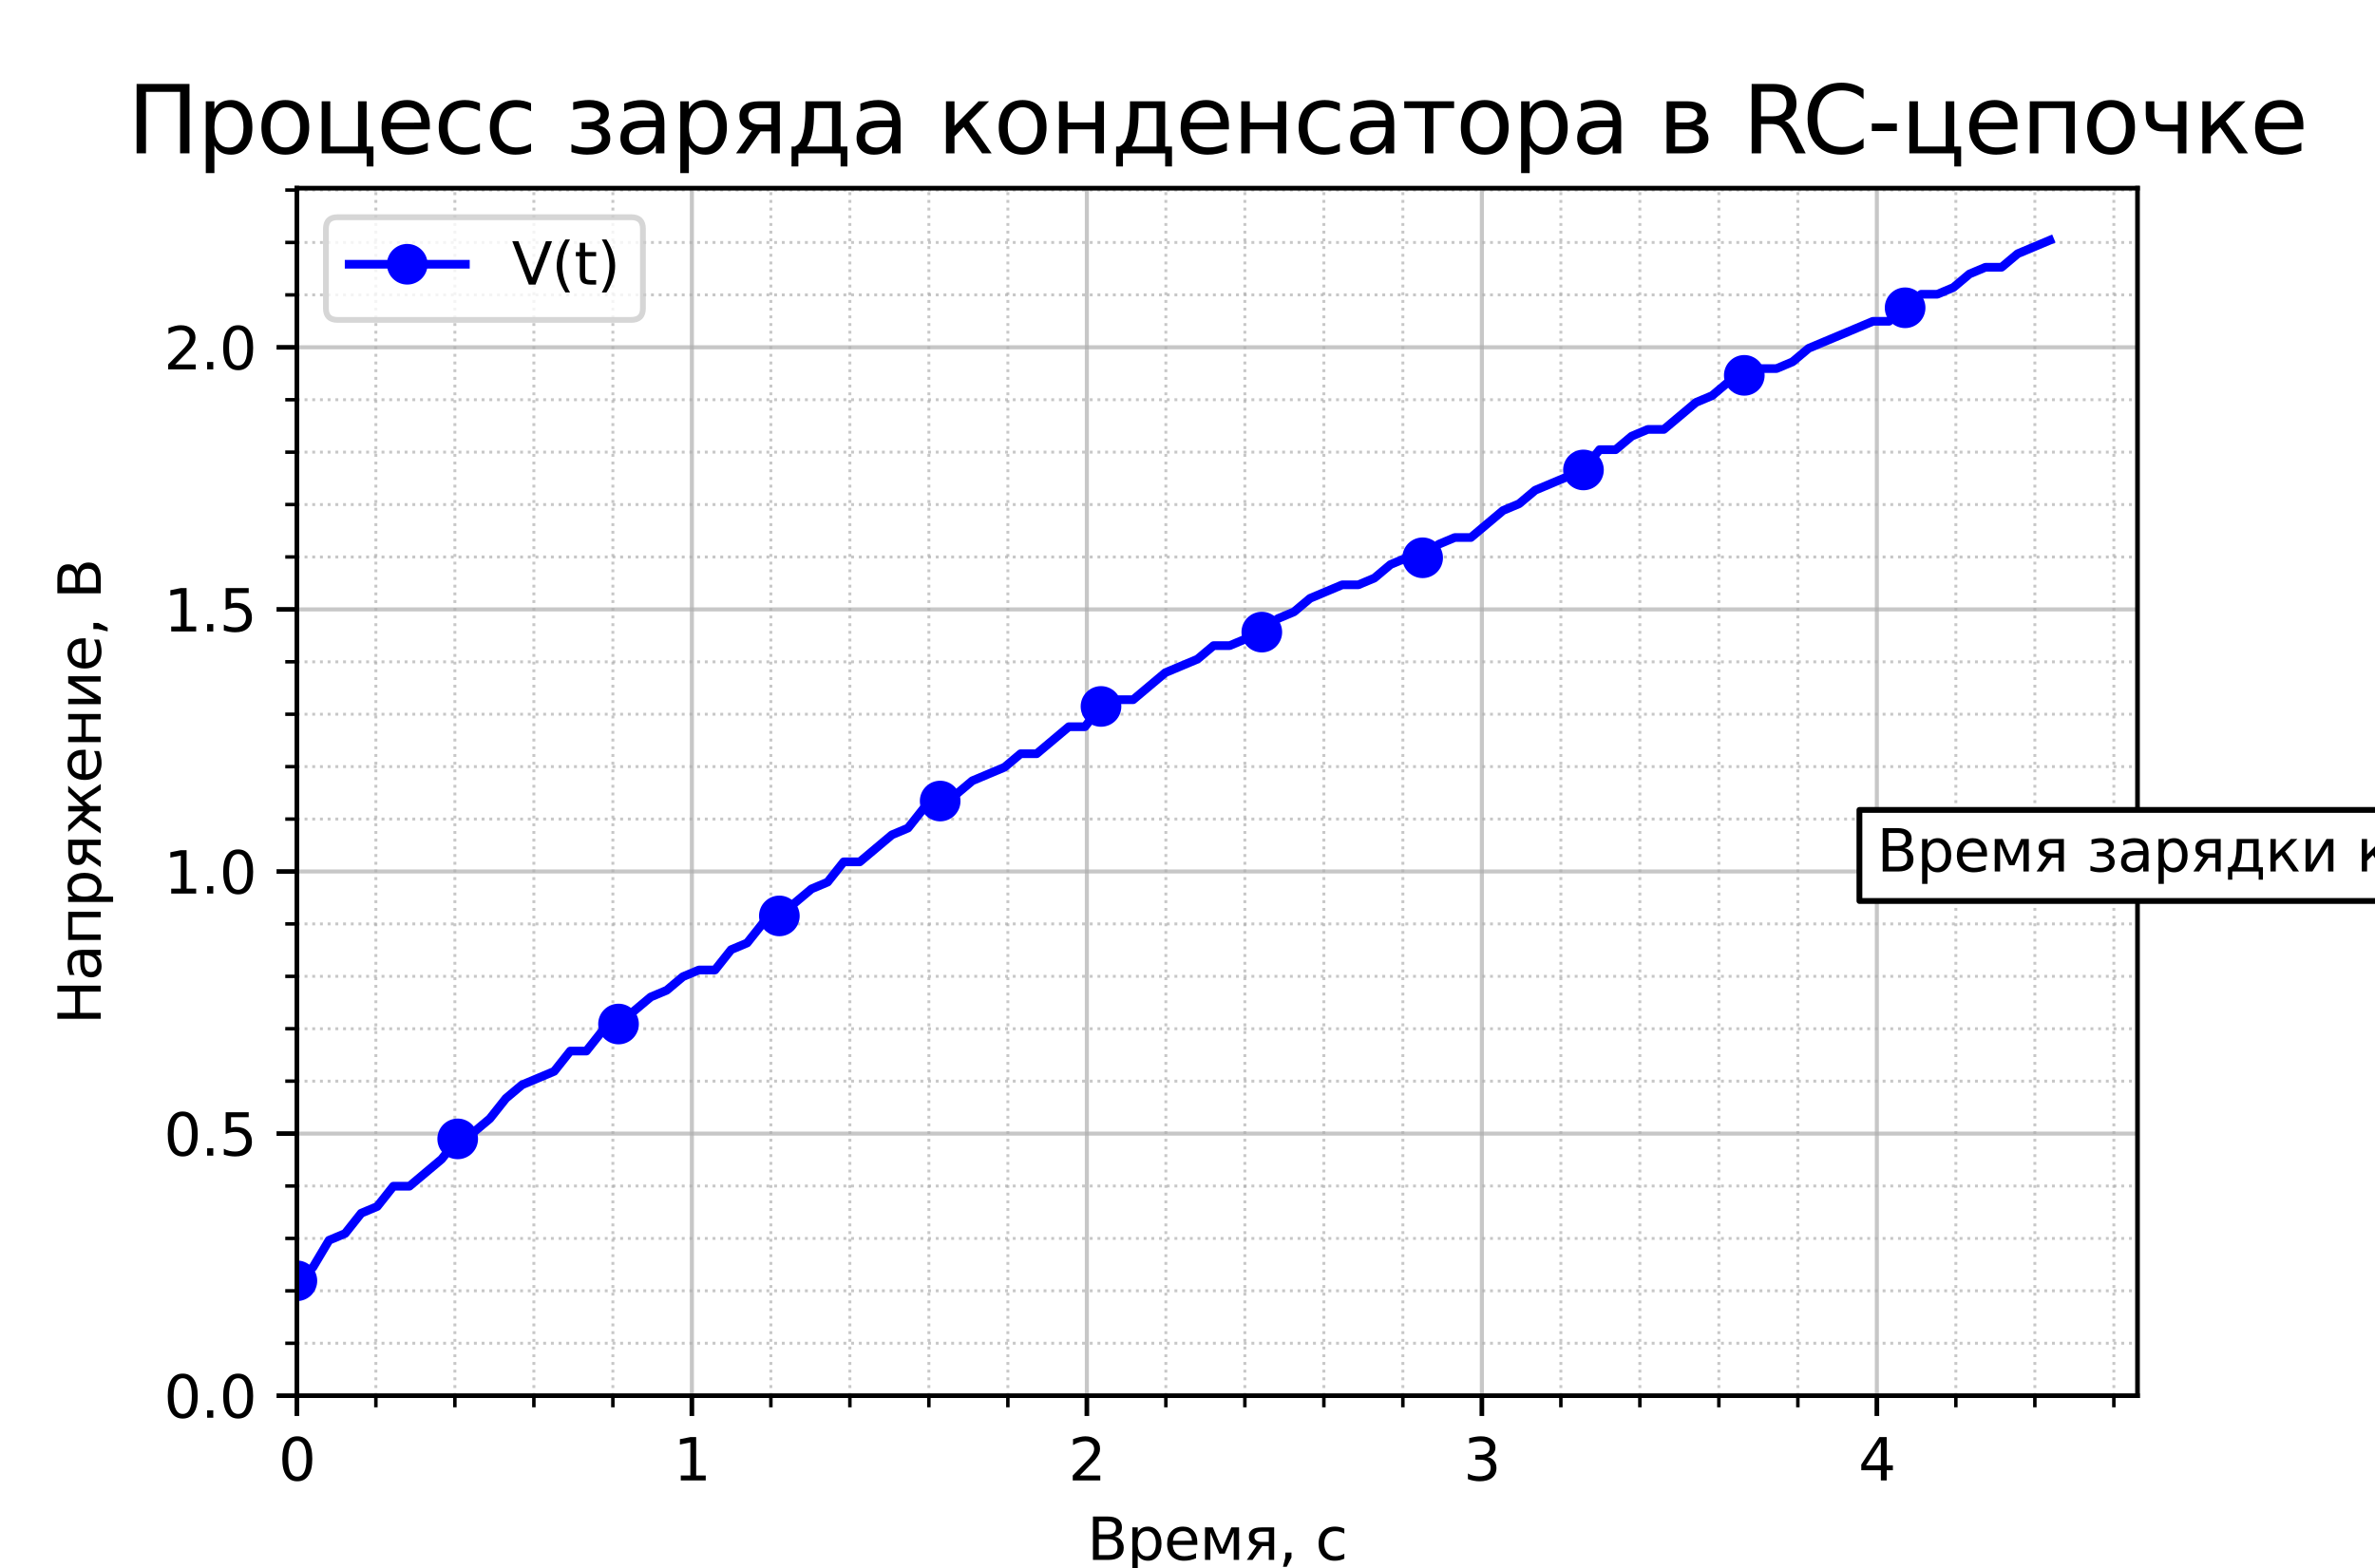 <?xml version="1.0" encoding="utf-8" standalone="no"?>
<!DOCTYPE svg PUBLIC "-//W3C//DTD SVG 1.1//EN"
  "http://www.w3.org/Graphics/SVG/1.1/DTD/svg11.dtd">
<svg height="270pt" version="1.1" viewBox="0 0 408.8 270" width="408.8pt" xmlns="http://www.w3.org/2000/svg" xmlns:xlink="http://www.w3.org/1999/xlink">
 <defs>
  <style type="text/css">*{stroke-linecap:butt;stroke-linejoin:round;}</style>
 </defs>
 <g id="figure_1">
  <g id="patch_1">
   <path d="M 0 270 
L 408.8 270 
L 408.8 0 
L 0 0 
z
" style="fill:#ffffff;"/>
  </g>
  <g id="axes_1">
   <g id="patch_2">
    <path d="M 51.1 240.3 
L 367.92 240.3 
L 367.92 32.4 
L 51.1 32.4 
z
" style="fill:#ffffff;"/>
   </g>
   <g id="matplotlib.axis_1">
    <g id="xtick_1">
     <g id="line2d_1">
      <path clip-path="url(#p0d93ccf2e6)" d="M 51.1 240.3 
L 51.1 32.4 
" style="fill:none;stroke:#b0b0b0;stroke-linecap:square;stroke-opacity:0.7;stroke-width:0.7;"/>
     </g>
     <g id="line2d_2">
      <defs>
       <path d="M 0 0 
L 0 3.5 
" id="m27d89ff5b9" style="stroke:#000000;stroke-width:0.8;"/>
      </defs>
      <g>
       <use style="stroke:#000000;stroke-width:0.8;" x="51.1" xlink:href="#m27d89ff5b9" y="240.3"/>
      </g>
     </g>
     <g id="text_1">
      <!-- 0 -->
      <g transform="translate(47.919 254.898)scale(0.1 -0.1)">
       <defs>
        <path d="M 2034 4250 
Q 1547 4250 1301 3770 
Q 1056 3291 1056 2328 
Q 1056 1369 1301 889 
Q 1547 409 2034 409 
Q 2525 409 2770 889 
Q 3016 1369 3016 2328 
Q 3016 3291 2770 3770 
Q 2525 4250 2034 4250 
z
M 2034 4750 
Q 2819 4750 3233 4129 
Q 3647 3509 3647 2328 
Q 3647 1150 3233 529 
Q 2819 -91 2034 -91 
Q 1250 -91 836 529 
Q 422 1150 422 2328 
Q 422 3509 836 4129 
Q 1250 4750 2034 4750 
z
" id="DejaVuSans-30" transform="scale(0.016)"/>
       </defs>
       <use xlink:href="#DejaVuSans-30"/>
      </g>
     </g>
    </g>
    <g id="xtick_2">
     <g id="line2d_3">
      <path clip-path="url(#p0d93ccf2e6)" d="M 119.089 240.3 
L 119.089 32.4 
" style="fill:none;stroke:#b0b0b0;stroke-linecap:square;stroke-opacity:0.7;stroke-width:0.7;"/>
     </g>
     <g id="line2d_4">
      <g>
       <use style="stroke:#000000;stroke-width:0.8;" x="119.089" xlink:href="#m27d89ff5b9" y="240.3"/>
      </g>
     </g>
     <g id="text_2">
      <!-- 1 -->
      <g transform="translate(115.908 254.898)scale(0.1 -0.1)">
       <defs>
        <path d="M 794 531 
L 1825 531 
L 1825 4091 
L 703 3866 
L 703 4441 
L 1819 4666 
L 2450 4666 
L 2450 531 
L 3481 531 
L 3481 0 
L 794 0 
L 794 531 
z
" id="DejaVuSans-31" transform="scale(0.016)"/>
       </defs>
       <use xlink:href="#DejaVuSans-31"/>
      </g>
     </g>
    </g>
    <g id="xtick_3">
     <g id="line2d_5">
      <path clip-path="url(#p0d93ccf2e6)" d="M 187.078 240.3 
L 187.078 32.4 
" style="fill:none;stroke:#b0b0b0;stroke-linecap:square;stroke-opacity:0.7;stroke-width:0.7;"/>
     </g>
     <g id="line2d_6">
      <g>
       <use style="stroke:#000000;stroke-width:0.8;" x="187.078" xlink:href="#m27d89ff5b9" y="240.3"/>
      </g>
     </g>
     <g id="text_3">
      <!-- 2 -->
      <g transform="translate(183.897 254.898)scale(0.1 -0.1)">
       <defs>
        <path d="M 1228 531 
L 3431 531 
L 3431 0 
L 469 0 
L 469 531 
Q 828 903 1448 1529 
Q 2069 2156 2228 2338 
Q 2531 2678 2651 2914 
Q 2772 3150 2772 3378 
Q 2772 3750 2511 3984 
Q 2250 4219 1831 4219 
Q 1534 4219 1204 4116 
Q 875 4013 500 3803 
L 500 4441 
Q 881 4594 1212 4672 
Q 1544 4750 1819 4750 
Q 2544 4750 2975 4387 
Q 3406 4025 3406 3419 
Q 3406 3131 3298 2873 
Q 3191 2616 2906 2266 
Q 2828 2175 2409 1742 
Q 1991 1309 1228 531 
z
" id="DejaVuSans-32" transform="scale(0.016)"/>
       </defs>
       <use xlink:href="#DejaVuSans-32"/>
      </g>
     </g>
    </g>
    <g id="xtick_4">
     <g id="line2d_7">
      <path clip-path="url(#p0d93ccf2e6)" d="M 255.067 240.3 
L 255.067 32.4 
" style="fill:none;stroke:#b0b0b0;stroke-linecap:square;stroke-opacity:0.7;stroke-width:0.7;"/>
     </g>
     <g id="line2d_8">
      <g>
       <use style="stroke:#000000;stroke-width:0.8;" x="255.067" xlink:href="#m27d89ff5b9" y="240.3"/>
      </g>
     </g>
     <g id="text_4">
      <!-- 3 -->
      <g transform="translate(251.886 254.898)scale(0.1 -0.1)">
       <defs>
        <path d="M 2597 2516 
Q 3050 2419 3304 2112 
Q 3559 1806 3559 1356 
Q 3559 666 3084 287 
Q 2609 -91 1734 -91 
Q 1441 -91 1130 -33 
Q 819 25 488 141 
L 488 750 
Q 750 597 1062 519 
Q 1375 441 1716 441 
Q 2309 441 2620 675 
Q 2931 909 2931 1356 
Q 2931 1769 2642 2001 
Q 2353 2234 1838 2234 
L 1294 2234 
L 1294 2753 
L 1863 2753 
Q 2328 2753 2575 2939 
Q 2822 3125 2822 3475 
Q 2822 3834 2567 4026 
Q 2313 4219 1838 4219 
Q 1578 4219 1281 4162 
Q 984 4106 628 3988 
L 628 4550 
Q 988 4650 1302 4700 
Q 1616 4750 1894 4750 
Q 2613 4750 3031 4423 
Q 3450 4097 3450 3541 
Q 3450 3153 3228 2886 
Q 3006 2619 2597 2516 
z
" id="DejaVuSans-33" transform="scale(0.016)"/>
       </defs>
       <use xlink:href="#DejaVuSans-33"/>
      </g>
     </g>
    </g>
    <g id="xtick_5">
     <g id="line2d_9">
      <path clip-path="url(#p0d93ccf2e6)" d="M 323.056 240.3 
L 323.056 32.4 
" style="fill:none;stroke:#b0b0b0;stroke-linecap:square;stroke-opacity:0.7;stroke-width:0.7;"/>
     </g>
     <g id="line2d_10">
      <g>
       <use style="stroke:#000000;stroke-width:0.8;" x="323.056" xlink:href="#m27d89ff5b9" y="240.3"/>
      </g>
     </g>
     <g id="text_5">
      <!-- 4 -->
      <g transform="translate(319.875 254.898)scale(0.1 -0.1)">
       <defs>
        <path d="M 2419 4116 
L 825 1625 
L 2419 1625 
L 2419 4116 
z
M 2253 4666 
L 3047 4666 
L 3047 1625 
L 3713 1625 
L 3713 1100 
L 3047 1100 
L 3047 0 
L 2419 0 
L 2419 1100 
L 313 1100 
L 313 1709 
L 2253 4666 
z
" id="DejaVuSans-34" transform="scale(0.016)"/>
       </defs>
       <use xlink:href="#DejaVuSans-34"/>
      </g>
     </g>
    </g>
    <g id="xtick_6">
     <g id="line2d_11">
      <path clip-path="url(#p0d93ccf2e6)" d="M 64.698 240.3 
L 64.698 32.4 
" style="fill:none;stroke:#b0b0b0;stroke-dasharray:0.5,0.825;stroke-dashoffset:0;stroke-opacity:0.7;stroke-width:0.5;"/>
     </g>
     <g id="line2d_12">
      <defs>
       <path d="M 0 0 
L 0 2 
" id="m3a77eb04b8" style="stroke:#000000;stroke-width:0.6;"/>
      </defs>
      <g>
       <use style="stroke:#000000;stroke-width:0.6;" x="64.698" xlink:href="#m3a77eb04b8" y="240.3"/>
      </g>
     </g>
    </g>
    <g id="xtick_7">
     <g id="line2d_13">
      <path clip-path="url(#p0d93ccf2e6)" d="M 78.296 240.3 
L 78.296 32.4 
" style="fill:none;stroke:#b0b0b0;stroke-dasharray:0.5,0.825;stroke-dashoffset:0;stroke-opacity:0.7;stroke-width:0.5;"/>
     </g>
     <g id="line2d_14">
      <g>
       <use style="stroke:#000000;stroke-width:0.6;" x="78.296" xlink:href="#m3a77eb04b8" y="240.3"/>
      </g>
     </g>
    </g>
    <g id="xtick_8">
     <g id="line2d_15">
      <path clip-path="url(#p0d93ccf2e6)" d="M 91.893 240.3 
L 91.893 32.4 
" style="fill:none;stroke:#b0b0b0;stroke-dasharray:0.5,0.825;stroke-dashoffset:0;stroke-opacity:0.7;stroke-width:0.5;"/>
     </g>
     <g id="line2d_16">
      <g>
       <use style="stroke:#000000;stroke-width:0.6;" x="91.893" xlink:href="#m3a77eb04b8" y="240.3"/>
      </g>
     </g>
    </g>
    <g id="xtick_9">
     <g id="line2d_17">
      <path clip-path="url(#p0d93ccf2e6)" d="M 105.491 240.3 
L 105.491 32.4 
" style="fill:none;stroke:#b0b0b0;stroke-dasharray:0.5,0.825;stroke-dashoffset:0;stroke-opacity:0.7;stroke-width:0.5;"/>
     </g>
     <g id="line2d_18">
      <g>
       <use style="stroke:#000000;stroke-width:0.6;" x="105.491" xlink:href="#m3a77eb04b8" y="240.3"/>
      </g>
     </g>
    </g>
    <g id="xtick_10">
     <g id="line2d_19">
      <path clip-path="url(#p0d93ccf2e6)" d="M 132.687 240.3 
L 132.687 32.4 
" style="fill:none;stroke:#b0b0b0;stroke-dasharray:0.5,0.825;stroke-dashoffset:0;stroke-opacity:0.7;stroke-width:0.5;"/>
     </g>
     <g id="line2d_20">
      <g>
       <use style="stroke:#000000;stroke-width:0.6;" x="132.687" xlink:href="#m3a77eb04b8" y="240.3"/>
      </g>
     </g>
    </g>
    <g id="xtick_11">
     <g id="line2d_21">
      <path clip-path="url(#p0d93ccf2e6)" d="M 146.285 240.3 
L 146.285 32.4 
" style="fill:none;stroke:#b0b0b0;stroke-dasharray:0.5,0.825;stroke-dashoffset:0;stroke-opacity:0.7;stroke-width:0.5;"/>
     </g>
     <g id="line2d_22">
      <g>
       <use style="stroke:#000000;stroke-width:0.6;" x="146.285" xlink:href="#m3a77eb04b8" y="240.3"/>
      </g>
     </g>
    </g>
    <g id="xtick_12">
     <g id="line2d_23">
      <path clip-path="url(#p0d93ccf2e6)" d="M 159.883 240.3 
L 159.883 32.4 
" style="fill:none;stroke:#b0b0b0;stroke-dasharray:0.5,0.825;stroke-dashoffset:0;stroke-opacity:0.7;stroke-width:0.5;"/>
     </g>
     <g id="line2d_24">
      <g>
       <use style="stroke:#000000;stroke-width:0.6;" x="159.883" xlink:href="#m3a77eb04b8" y="240.3"/>
      </g>
     </g>
    </g>
    <g id="xtick_13">
     <g id="line2d_25">
      <path clip-path="url(#p0d93ccf2e6)" d="M 173.48 240.3 
L 173.48 32.4 
" style="fill:none;stroke:#b0b0b0;stroke-dasharray:0.5,0.825;stroke-dashoffset:0;stroke-opacity:0.7;stroke-width:0.5;"/>
     </g>
     <g id="line2d_26">
      <g>
       <use style="stroke:#000000;stroke-width:0.6;" x="173.48" xlink:href="#m3a77eb04b8" y="240.3"/>
      </g>
     </g>
    </g>
    <g id="xtick_14">
     <g id="line2d_27">
      <path clip-path="url(#p0d93ccf2e6)" d="M 200.676 240.3 
L 200.676 32.4 
" style="fill:none;stroke:#b0b0b0;stroke-dasharray:0.5,0.825;stroke-dashoffset:0;stroke-opacity:0.7;stroke-width:0.5;"/>
     </g>
     <g id="line2d_28">
      <g>
       <use style="stroke:#000000;stroke-width:0.6;" x="200.676" xlink:href="#m3a77eb04b8" y="240.3"/>
      </g>
     </g>
    </g>
    <g id="xtick_15">
     <g id="line2d_29">
      <path clip-path="url(#p0d93ccf2e6)" d="M 214.274 240.3 
L 214.274 32.4 
" style="fill:none;stroke:#b0b0b0;stroke-dasharray:0.5,0.825;stroke-dashoffset:0;stroke-opacity:0.7;stroke-width:0.5;"/>
     </g>
     <g id="line2d_30">
      <g>
       <use style="stroke:#000000;stroke-width:0.6;" x="214.274" xlink:href="#m3a77eb04b8" y="240.3"/>
      </g>
     </g>
    </g>
    <g id="xtick_16">
     <g id="line2d_31">
      <path clip-path="url(#p0d93ccf2e6)" d="M 227.872 240.3 
L 227.872 32.4 
" style="fill:none;stroke:#b0b0b0;stroke-dasharray:0.5,0.825;stroke-dashoffset:0;stroke-opacity:0.7;stroke-width:0.5;"/>
     </g>
     <g id="line2d_32">
      <g>
       <use style="stroke:#000000;stroke-width:0.6;" x="227.872" xlink:href="#m3a77eb04b8" y="240.3"/>
      </g>
     </g>
    </g>
    <g id="xtick_17">
     <g id="line2d_33">
      <path clip-path="url(#p0d93ccf2e6)" d="M 241.47 240.3 
L 241.47 32.4 
" style="fill:none;stroke:#b0b0b0;stroke-dasharray:0.5,0.825;stroke-dashoffset:0;stroke-opacity:0.7;stroke-width:0.5;"/>
     </g>
     <g id="line2d_34">
      <g>
       <use style="stroke:#000000;stroke-width:0.6;" x="241.47" xlink:href="#m3a77eb04b8" y="240.3"/>
      </g>
     </g>
    </g>
    <g id="xtick_18">
     <g id="line2d_35">
      <path clip-path="url(#p0d93ccf2e6)" d="M 268.665 240.3 
L 268.665 32.4 
" style="fill:none;stroke:#b0b0b0;stroke-dasharray:0.5,0.825;stroke-dashoffset:0;stroke-opacity:0.7;stroke-width:0.5;"/>
     </g>
     <g id="line2d_36">
      <g>
       <use style="stroke:#000000;stroke-width:0.6;" x="268.665" xlink:href="#m3a77eb04b8" y="240.3"/>
      </g>
     </g>
    </g>
    <g id="xtick_19">
     <g id="line2d_37">
      <path clip-path="url(#p0d93ccf2e6)" d="M 282.263 240.3 
L 282.263 32.4 
" style="fill:none;stroke:#b0b0b0;stroke-dasharray:0.5,0.825;stroke-dashoffset:0;stroke-opacity:0.7;stroke-width:0.5;"/>
     </g>
     <g id="line2d_38">
      <g>
       <use style="stroke:#000000;stroke-width:0.6;" x="282.263" xlink:href="#m3a77eb04b8" y="240.3"/>
      </g>
     </g>
    </g>
    <g id="xtick_20">
     <g id="line2d_39">
      <path clip-path="url(#p0d93ccf2e6)" d="M 295.861 240.3 
L 295.861 32.4 
" style="fill:none;stroke:#b0b0b0;stroke-dasharray:0.5,0.825;stroke-dashoffset:0;stroke-opacity:0.7;stroke-width:0.5;"/>
     </g>
     <g id="line2d_40">
      <g>
       <use style="stroke:#000000;stroke-width:0.6;" x="295.861" xlink:href="#m3a77eb04b8" y="240.3"/>
      </g>
     </g>
    </g>
    <g id="xtick_21">
     <g id="line2d_41">
      <path clip-path="url(#p0d93ccf2e6)" d="M 309.459 240.3 
L 309.459 32.4 
" style="fill:none;stroke:#b0b0b0;stroke-dasharray:0.5,0.825;stroke-dashoffset:0;stroke-opacity:0.7;stroke-width:0.5;"/>
     </g>
     <g id="line2d_42">
      <g>
       <use style="stroke:#000000;stroke-width:0.6;" x="309.459" xlink:href="#m3a77eb04b8" y="240.3"/>
      </g>
     </g>
    </g>
    <g id="xtick_22">
     <g id="line2d_43">
      <path clip-path="url(#p0d93ccf2e6)" d="M 336.654 240.3 
L 336.654 32.4 
" style="fill:none;stroke:#b0b0b0;stroke-dasharray:0.5,0.825;stroke-dashoffset:0;stroke-opacity:0.7;stroke-width:0.5;"/>
     </g>
     <g id="line2d_44">
      <g>
       <use style="stroke:#000000;stroke-width:0.6;" x="336.654" xlink:href="#m3a77eb04b8" y="240.3"/>
      </g>
     </g>
    </g>
    <g id="xtick_23">
     <g id="line2d_45">
      <path clip-path="url(#p0d93ccf2e6)" d="M 350.252 240.3 
L 350.252 32.4 
" style="fill:none;stroke:#b0b0b0;stroke-dasharray:0.5,0.825;stroke-dashoffset:0;stroke-opacity:0.7;stroke-width:0.5;"/>
     </g>
     <g id="line2d_46">
      <g>
       <use style="stroke:#000000;stroke-width:0.6;" x="350.252" xlink:href="#m3a77eb04b8" y="240.3"/>
      </g>
     </g>
    </g>
    <g id="xtick_24">
     <g id="line2d_47">
      <path clip-path="url(#p0d93ccf2e6)" d="M 363.85 240.3 
L 363.85 32.4 
" style="fill:none;stroke:#b0b0b0;stroke-dasharray:0.5,0.825;stroke-dashoffset:0;stroke-opacity:0.7;stroke-width:0.5;"/>
     </g>
     <g id="line2d_48">
      <g>
       <use style="stroke:#000000;stroke-width:0.6;" x="363.85" xlink:href="#m3a77eb04b8" y="240.3"/>
      </g>
     </g>
    </g>
    <g id="text_6">
     <!-- Время, с -->
     <g transform="translate(187.122 268.577)scale(0.1 -0.1)">
      <defs>
       <path d="M 1259 2228 
L 1259 519 
L 2272 519 
Q 2781 519 3026 730 
Q 3272 941 3272 1375 
Q 3272 1813 3026 2020 
Q 2781 2228 2272 2228 
L 1259 2228 
z
M 1259 4147 
L 1259 2741 
L 2194 2741 
Q 2656 2741 2882 2914 
Q 3109 3088 3109 3444 
Q 3109 3797 2882 3972 
Q 2656 4147 2194 4147 
L 1259 4147 
z
M 628 4666 
L 2241 4666 
Q 2963 4666 3353 4366 
Q 3744 4066 3744 3513 
Q 3744 3084 3544 2831 
Q 3344 2578 2956 2516 
Q 3422 2416 3680 2098 
Q 3938 1781 3938 1306 
Q 3938 681 3513 340 
Q 3088 0 2303 0 
L 628 0 
L 628 4666 
z
" id="DejaVuSans-412" transform="scale(0.016)"/>
       <path d="M 1159 525 
L 1159 -1331 
L 581 -1331 
L 581 3500 
L 1159 3500 
L 1159 2969 
Q 1341 3281 1617 3432 
Q 1894 3584 2278 3584 
Q 2916 3584 3314 3078 
Q 3713 2572 3713 1747 
Q 3713 922 3314 415 
Q 2916 -91 2278 -91 
Q 1894 -91 1617 61 
Q 1341 213 1159 525 
z
M 3116 1747 
Q 3116 2381 2855 2742 
Q 2594 3103 2138 3103 
Q 1681 3103 1420 2742 
Q 1159 2381 1159 1747 
Q 1159 1113 1420 752 
Q 1681 391 2138 391 
Q 2594 391 2855 752 
Q 3116 1113 3116 1747 
z
" id="DejaVuSans-440" transform="scale(0.016)"/>
       <path d="M 3597 1894 
L 3597 1613 
L 953 1613 
Q 991 1019 1311 708 
Q 1631 397 2203 397 
Q 2534 397 2845 478 
Q 3156 559 3463 722 
L 3463 178 
Q 3153 47 2828 -22 
Q 2503 -91 2169 -91 
Q 1331 -91 842 396 
Q 353 884 353 1716 
Q 353 2575 817 3079 
Q 1281 3584 2069 3584 
Q 2775 3584 3186 3129 
Q 3597 2675 3597 1894 
z
M 3022 2063 
Q 3016 2534 2758 2815 
Q 2500 3097 2075 3097 
Q 1594 3097 1305 2825 
Q 1016 2553 972 2059 
L 3022 2063 
z
" id="DejaVuSans-435" transform="scale(0.016)"/>
       <path d="M 581 3500 
L 1422 3500 
L 2416 1156 
L 3413 3500 
L 4247 3500 
L 4247 0 
L 3669 0 
L 3669 2950 
L 2703 672 
L 2128 672 
L 1159 2950 
L 1159 0 
L 581 0 
L 581 3500 
z
" id="DejaVuSans-43c" transform="scale(0.016)"/>
       <path d="M 1181 2491 
Q 1181 2231 1381 2084 
Q 1581 1938 1953 1938 
L 2728 1938 
L 2728 3041 
L 1953 3041 
Q 1581 3041 1381 2897 
Q 1181 2753 1181 2491 
z
M 363 0 
L 1431 1534 
Q 1069 1616 828 1830 
Q 588 2044 588 2491 
Q 588 2997 923 3248 
Q 1259 3500 1938 3500 
L 3306 3500 
L 3306 0 
L 2728 0 
L 2728 1478 
L 2013 1478 
L 981 0 
L 363 0 
z
" id="DejaVuSans-44f" transform="scale(0.016)"/>
       <path d="M 750 794 
L 1409 794 
L 1409 256 
L 897 -744 
L 494 -744 
L 750 256 
L 750 794 
z
" id="DejaVuSans-2c" transform="scale(0.016)"/>
       <path id="DejaVuSans-20" transform="scale(0.016)"/>
       <path d="M 3122 3366 
L 3122 2828 
Q 2878 2963 2633 3030 
Q 2388 3097 2138 3097 
Q 1578 3097 1268 2742 
Q 959 2388 959 1747 
Q 959 1106 1268 751 
Q 1578 397 2138 397 
Q 2388 397 2633 464 
Q 2878 531 3122 666 
L 3122 134 
Q 2881 22 2623 -34 
Q 2366 -91 2075 -91 
Q 1284 -91 818 406 
Q 353 903 353 1747 
Q 353 2603 823 3093 
Q 1294 3584 2113 3584 
Q 2378 3584 2631 3529 
Q 2884 3475 3122 3366 
z
" id="DejaVuSans-441" transform="scale(0.016)"/>
      </defs>
      <use xlink:href="#DejaVuSans-412"/>
      <use x="68.604" xlink:href="#DejaVuSans-440"/>
      <use x="132.08" xlink:href="#DejaVuSans-435"/>
      <use x="193.604" xlink:href="#DejaVuSans-43c"/>
      <use x="269.043" xlink:href="#DejaVuSans-44f"/>
      <use x="329.199" xlink:href="#DejaVuSans-2c"/>
      <use x="360.986" xlink:href="#DejaVuSans-20"/>
      <use x="392.773" xlink:href="#DejaVuSans-441"/>
     </g>
    </g>
   </g>
   <g id="matplotlib.axis_2">
    <g id="ytick_1">
     <g id="line2d_49">
      <path clip-path="url(#p0d93ccf2e6)" d="M 51.1 240.3 
L 367.92 240.3 
" style="fill:none;stroke:#b0b0b0;stroke-linecap:square;stroke-opacity:0.7;stroke-width:0.7;"/>
     </g>
     <g id="line2d_50">
      <defs>
       <path d="M 0 0 
L -3.5 0 
" id="m0a61a73f91" style="stroke:#000000;stroke-width:0.8;"/>
      </defs>
      <g>
       <use style="stroke:#000000;stroke-width:0.8;" x="51.1" xlink:href="#m0a61a73f91" y="240.3"/>
      </g>
     </g>
     <g id="text_7">
      <!-- 0.0 -->
      <g transform="translate(28.197 244.099)scale(0.1 -0.1)">
       <defs>
        <path d="M 684 794 
L 1344 794 
L 1344 0 
L 684 0 
L 684 794 
z
" id="DejaVuSans-2e" transform="scale(0.016)"/>
       </defs>
       <use xlink:href="#DejaVuSans-30"/>
       <use x="63.623" xlink:href="#DejaVuSans-2e"/>
       <use x="95.41" xlink:href="#DejaVuSans-30"/>
      </g>
     </g>
    </g>
    <g id="ytick_2">
     <g id="line2d_51">
      <path clip-path="url(#p0d93ccf2e6)" d="M 51.1 195.174 
L 367.92 195.174 
" style="fill:none;stroke:#b0b0b0;stroke-linecap:square;stroke-opacity:0.7;stroke-width:0.7;"/>
     </g>
     <g id="line2d_52">
      <g>
       <use style="stroke:#000000;stroke-width:0.8;" x="51.1" xlink:href="#m0a61a73f91" y="195.174"/>
      </g>
     </g>
     <g id="text_8">
      <!-- 0.5 -->
      <g transform="translate(28.197 198.973)scale(0.1 -0.1)">
       <defs>
        <path d="M 691 4666 
L 3169 4666 
L 3169 4134 
L 1269 4134 
L 1269 2991 
Q 1406 3038 1543 3061 
Q 1681 3084 1819 3084 
Q 2600 3084 3056 2656 
Q 3513 2228 3513 1497 
Q 3513 744 3044 326 
Q 2575 -91 1722 -91 
Q 1428 -91 1123 -41 
Q 819 9 494 109 
L 494 744 
Q 775 591 1075 516 
Q 1375 441 1709 441 
Q 2250 441 2565 725 
Q 2881 1009 2881 1497 
Q 2881 1984 2565 2268 
Q 2250 2553 1709 2553 
Q 1456 2553 1204 2497 
Q 953 2441 691 2322 
L 691 4666 
z
" id="DejaVuSans-35" transform="scale(0.016)"/>
       </defs>
       <use xlink:href="#DejaVuSans-30"/>
       <use x="63.623" xlink:href="#DejaVuSans-2e"/>
       <use x="95.41" xlink:href="#DejaVuSans-35"/>
      </g>
     </g>
    </g>
    <g id="ytick_3">
     <g id="line2d_53">
      <path clip-path="url(#p0d93ccf2e6)" d="M 51.1 150.048 
L 367.92 150.048 
" style="fill:none;stroke:#b0b0b0;stroke-linecap:square;stroke-opacity:0.7;stroke-width:0.7;"/>
     </g>
     <g id="line2d_54">
      <g>
       <use style="stroke:#000000;stroke-width:0.8;" x="51.1" xlink:href="#m0a61a73f91" y="150.048"/>
      </g>
     </g>
     <g id="text_9">
      <!-- 1.0 -->
      <g transform="translate(28.197 153.847)scale(0.1 -0.1)">
       <use xlink:href="#DejaVuSans-31"/>
       <use x="63.623" xlink:href="#DejaVuSans-2e"/>
       <use x="95.41" xlink:href="#DejaVuSans-30"/>
      </g>
     </g>
    </g>
    <g id="ytick_4">
     <g id="line2d_55">
      <path clip-path="url(#p0d93ccf2e6)" d="M 51.1 104.922 
L 367.92 104.922 
" style="fill:none;stroke:#b0b0b0;stroke-linecap:square;stroke-opacity:0.7;stroke-width:0.7;"/>
     </g>
     <g id="line2d_56">
      <g>
       <use style="stroke:#000000;stroke-width:0.8;" x="51.1" xlink:href="#m0a61a73f91" y="104.922"/>
      </g>
     </g>
     <g id="text_10">
      <!-- 1.5 -->
      <g transform="translate(28.197 108.721)scale(0.1 -0.1)">
       <use xlink:href="#DejaVuSans-31"/>
       <use x="63.623" xlink:href="#DejaVuSans-2e"/>
       <use x="95.41" xlink:href="#DejaVuSans-35"/>
      </g>
     </g>
    </g>
    <g id="ytick_5">
     <g id="line2d_57">
      <path clip-path="url(#p0d93ccf2e6)" d="M 51.1 59.796 
L 367.92 59.796 
" style="fill:none;stroke:#b0b0b0;stroke-linecap:square;stroke-opacity:0.7;stroke-width:0.7;"/>
     </g>
     <g id="line2d_58">
      <g>
       <use style="stroke:#000000;stroke-width:0.8;" x="51.1" xlink:href="#m0a61a73f91" y="59.796"/>
      </g>
     </g>
     <g id="text_11">
      <!-- 2.0 -->
      <g transform="translate(28.197 63.596)scale(0.1 -0.1)">
       <use xlink:href="#DejaVuSans-32"/>
       <use x="63.623" xlink:href="#DejaVuSans-2e"/>
       <use x="95.41" xlink:href="#DejaVuSans-30"/>
      </g>
     </g>
    </g>
    <g id="ytick_6">
     <g id="line2d_59">
      <path clip-path="url(#p0d93ccf2e6)" d="M 51.1 231.275 
L 367.92 231.275 
" style="fill:none;stroke:#b0b0b0;stroke-dasharray:0.5,0.825;stroke-dashoffset:0;stroke-opacity:0.7;stroke-width:0.5;"/>
     </g>
     <g id="line2d_60">
      <defs>
       <path d="M 0 0 
L -2 0 
" id="mcd5d533b50" style="stroke:#000000;stroke-width:0.6;"/>
      </defs>
      <g>
       <use style="stroke:#000000;stroke-width:0.6;" x="51.1" xlink:href="#mcd5d533b50" y="231.275"/>
      </g>
     </g>
    </g>
    <g id="ytick_7">
     <g id="line2d_61">
      <path clip-path="url(#p0d93ccf2e6)" d="M 51.1 222.25 
L 367.92 222.25 
" style="fill:none;stroke:#b0b0b0;stroke-dasharray:0.5,0.825;stroke-dashoffset:0;stroke-opacity:0.7;stroke-width:0.5;"/>
     </g>
     <g id="line2d_62">
      <g>
       <use style="stroke:#000000;stroke-width:0.6;" x="51.1" xlink:href="#mcd5d533b50" y="222.25"/>
      </g>
     </g>
    </g>
    <g id="ytick_8">
     <g id="line2d_63">
      <path clip-path="url(#p0d93ccf2e6)" d="M 51.1 213.224 
L 367.92 213.224 
" style="fill:none;stroke:#b0b0b0;stroke-dasharray:0.5,0.825;stroke-dashoffset:0;stroke-opacity:0.7;stroke-width:0.5;"/>
     </g>
     <g id="line2d_64">
      <g>
       <use style="stroke:#000000;stroke-width:0.6;" x="51.1" xlink:href="#mcd5d533b50" y="213.224"/>
      </g>
     </g>
    </g>
    <g id="ytick_9">
     <g id="line2d_65">
      <path clip-path="url(#p0d93ccf2e6)" d="M 51.1 204.199 
L 367.92 204.199 
" style="fill:none;stroke:#b0b0b0;stroke-dasharray:0.5,0.825;stroke-dashoffset:0;stroke-opacity:0.7;stroke-width:0.5;"/>
     </g>
     <g id="line2d_66">
      <g>
       <use style="stroke:#000000;stroke-width:0.6;" x="51.1" xlink:href="#mcd5d533b50" y="204.199"/>
      </g>
     </g>
    </g>
    <g id="ytick_10">
     <g id="line2d_67">
      <path clip-path="url(#p0d93ccf2e6)" d="M 51.1 186.149 
L 367.92 186.149 
" style="fill:none;stroke:#b0b0b0;stroke-dasharray:0.5,0.825;stroke-dashoffset:0;stroke-opacity:0.7;stroke-width:0.5;"/>
     </g>
     <g id="line2d_68">
      <g>
       <use style="stroke:#000000;stroke-width:0.6;" x="51.1" xlink:href="#mcd5d533b50" y="186.149"/>
      </g>
     </g>
    </g>
    <g id="ytick_11">
     <g id="line2d_69">
      <path clip-path="url(#p0d93ccf2e6)" d="M 51.1 177.124 
L 367.92 177.124 
" style="fill:none;stroke:#b0b0b0;stroke-dasharray:0.5,0.825;stroke-dashoffset:0;stroke-opacity:0.7;stroke-width:0.5;"/>
     </g>
     <g id="line2d_70">
      <g>
       <use style="stroke:#000000;stroke-width:0.6;" x="51.1" xlink:href="#mcd5d533b50" y="177.124"/>
      </g>
     </g>
    </g>
    <g id="ytick_12">
     <g id="line2d_71">
      <path clip-path="url(#p0d93ccf2e6)" d="M 51.1 168.099 
L 367.92 168.099 
" style="fill:none;stroke:#b0b0b0;stroke-dasharray:0.5,0.825;stroke-dashoffset:0;stroke-opacity:0.7;stroke-width:0.5;"/>
     </g>
     <g id="line2d_72">
      <g>
       <use style="stroke:#000000;stroke-width:0.6;" x="51.1" xlink:href="#mcd5d533b50" y="168.099"/>
      </g>
     </g>
    </g>
    <g id="ytick_13">
     <g id="line2d_73">
      <path clip-path="url(#p0d93ccf2e6)" d="M 51.1 159.073 
L 367.92 159.073 
" style="fill:none;stroke:#b0b0b0;stroke-dasharray:0.5,0.825;stroke-dashoffset:0;stroke-opacity:0.7;stroke-width:0.5;"/>
     </g>
     <g id="line2d_74">
      <g>
       <use style="stroke:#000000;stroke-width:0.6;" x="51.1" xlink:href="#mcd5d533b50" y="159.073"/>
      </g>
     </g>
    </g>
    <g id="ytick_14">
     <g id="line2d_75">
      <path clip-path="url(#p0d93ccf2e6)" d="M 51.1 141.023 
L 367.92 141.023 
" style="fill:none;stroke:#b0b0b0;stroke-dasharray:0.5,0.825;stroke-dashoffset:0;stroke-opacity:0.7;stroke-width:0.5;"/>
     </g>
     <g id="line2d_76">
      <g>
       <use style="stroke:#000000;stroke-width:0.6;" x="51.1" xlink:href="#mcd5d533b50" y="141.023"/>
      </g>
     </g>
    </g>
    <g id="ytick_15">
     <g id="line2d_77">
      <path clip-path="url(#p0d93ccf2e6)" d="M 51.1 131.998 
L 367.92 131.998 
" style="fill:none;stroke:#b0b0b0;stroke-dasharray:0.5,0.825;stroke-dashoffset:0;stroke-opacity:0.7;stroke-width:0.5;"/>
     </g>
     <g id="line2d_78">
      <g>
       <use style="stroke:#000000;stroke-width:0.6;" x="51.1" xlink:href="#mcd5d533b50" y="131.998"/>
      </g>
     </g>
    </g>
    <g id="ytick_16">
     <g id="line2d_79">
      <path clip-path="url(#p0d93ccf2e6)" d="M 51.1 122.973 
L 367.92 122.973 
" style="fill:none;stroke:#b0b0b0;stroke-dasharray:0.5,0.825;stroke-dashoffset:0;stroke-opacity:0.7;stroke-width:0.5;"/>
     </g>
     <g id="line2d_80">
      <g>
       <use style="stroke:#000000;stroke-width:0.6;" x="51.1" xlink:href="#mcd5d533b50" y="122.973"/>
      </g>
     </g>
    </g>
    <g id="ytick_17">
     <g id="line2d_81">
      <path clip-path="url(#p0d93ccf2e6)" d="M 51.1 113.947 
L 367.92 113.947 
" style="fill:none;stroke:#b0b0b0;stroke-dasharray:0.5,0.825;stroke-dashoffset:0;stroke-opacity:0.7;stroke-width:0.5;"/>
     </g>
     <g id="line2d_82">
      <g>
       <use style="stroke:#000000;stroke-width:0.6;" x="51.1" xlink:href="#mcd5d533b50" y="113.947"/>
      </g>
     </g>
    </g>
    <g id="ytick_18">
     <g id="line2d_83">
      <path clip-path="url(#p0d93ccf2e6)" d="M 51.1 95.897 
L 367.92 95.897 
" style="fill:none;stroke:#b0b0b0;stroke-dasharray:0.5,0.825;stroke-dashoffset:0;stroke-opacity:0.7;stroke-width:0.5;"/>
     </g>
     <g id="line2d_84">
      <g>
       <use style="stroke:#000000;stroke-width:0.6;" x="51.1" xlink:href="#mcd5d533b50" y="95.897"/>
      </g>
     </g>
    </g>
    <g id="ytick_19">
     <g id="line2d_85">
      <path clip-path="url(#p0d93ccf2e6)" d="M 51.1 86.872 
L 367.92 86.872 
" style="fill:none;stroke:#b0b0b0;stroke-dasharray:0.5,0.825;stroke-dashoffset:0;stroke-opacity:0.7;stroke-width:0.5;"/>
     </g>
     <g id="line2d_86">
      <g>
       <use style="stroke:#000000;stroke-width:0.6;" x="51.1" xlink:href="#mcd5d533b50" y="86.872"/>
      </g>
     </g>
    </g>
    <g id="ytick_20">
     <g id="line2d_87">
      <path clip-path="url(#p0d93ccf2e6)" d="M 51.1 77.847 
L 367.92 77.847 
" style="fill:none;stroke:#b0b0b0;stroke-dasharray:0.5,0.825;stroke-dashoffset:0;stroke-opacity:0.7;stroke-width:0.5;"/>
     </g>
     <g id="line2d_88">
      <g>
       <use style="stroke:#000000;stroke-width:0.6;" x="51.1" xlink:href="#mcd5d533b50" y="77.847"/>
      </g>
     </g>
    </g>
    <g id="ytick_21">
     <g id="line2d_89">
      <path clip-path="url(#p0d93ccf2e6)" d="M 51.1 68.822 
L 367.92 68.822 
" style="fill:none;stroke:#b0b0b0;stroke-dasharray:0.5,0.825;stroke-dashoffset:0;stroke-opacity:0.7;stroke-width:0.5;"/>
     </g>
     <g id="line2d_90">
      <g>
       <use style="stroke:#000000;stroke-width:0.6;" x="51.1" xlink:href="#mcd5d533b50" y="68.822"/>
      </g>
     </g>
    </g>
    <g id="ytick_22">
     <g id="line2d_91">
      <path clip-path="url(#p0d93ccf2e6)" d="M 51.1 50.771 
L 367.92 50.771 
" style="fill:none;stroke:#b0b0b0;stroke-dasharray:0.5,0.825;stroke-dashoffset:0;stroke-opacity:0.7;stroke-width:0.5;"/>
     </g>
     <g id="line2d_92">
      <g>
       <use style="stroke:#000000;stroke-width:0.6;" x="51.1" xlink:href="#mcd5d533b50" y="50.771"/>
      </g>
     </g>
    </g>
    <g id="ytick_23">
     <g id="line2d_93">
      <path clip-path="url(#p0d93ccf2e6)" d="M 51.1 41.746 
L 367.92 41.746 
" style="fill:none;stroke:#b0b0b0;stroke-dasharray:0.5,0.825;stroke-dashoffset:0;stroke-opacity:0.7;stroke-width:0.5;"/>
     </g>
     <g id="line2d_94">
      <g>
       <use style="stroke:#000000;stroke-width:0.6;" x="51.1" xlink:href="#mcd5d533b50" y="41.746"/>
      </g>
     </g>
    </g>
    <g id="ytick_24">
     <g id="line2d_95">
      <path clip-path="url(#p0d93ccf2e6)" d="M 51.1 32.721 
L 367.92 32.721 
" style="fill:none;stroke:#b0b0b0;stroke-dasharray:0.5,0.825;stroke-dashoffset:0;stroke-opacity:0.7;stroke-width:0.5;"/>
     </g>
     <g id="line2d_96">
      <g>
       <use style="stroke:#000000;stroke-width:0.6;" x="51.1" xlink:href="#mcd5d533b50" y="32.721"/>
      </g>
     </g>
    </g>
    <g id="text_12">
     <!-- Напряжение, В -->
     <g transform="translate(17.338 176.409)rotate(-90)scale(0.1 -0.1)">
      <defs>
       <path d="M 628 4666 
L 1259 4666 
L 1259 2753 
L 3553 2753 
L 3553 4666 
L 4184 4666 
L 4184 0 
L 3553 0 
L 3553 2222 
L 1259 2222 
L 1259 0 
L 628 0 
L 628 4666 
z
" id="DejaVuSans-41d" transform="scale(0.016)"/>
       <path d="M 2194 1759 
Q 1497 1759 1228 1600 
Q 959 1441 959 1056 
Q 959 750 1161 570 
Q 1363 391 1709 391 
Q 2188 391 2477 730 
Q 2766 1069 2766 1631 
L 2766 1759 
L 2194 1759 
z
M 3341 1997 
L 3341 0 
L 2766 0 
L 2766 531 
Q 2569 213 2275 61 
Q 1981 -91 1556 -91 
Q 1019 -91 701 211 
Q 384 513 384 1019 
Q 384 1609 779 1909 
Q 1175 2209 1959 2209 
L 2766 2209 
L 2766 2266 
Q 2766 2663 2505 2880 
Q 2244 3097 1772 3097 
Q 1472 3097 1187 3025 
Q 903 2953 641 2809 
L 641 3341 
Q 956 3463 1253 3523 
Q 1550 3584 1831 3584 
Q 2591 3584 2966 3190 
Q 3341 2797 3341 1997 
z
" id="DejaVuSans-430" transform="scale(0.016)"/>
       <path d="M 3603 3500 
L 3603 0 
L 3025 0 
L 3025 3041 
L 1159 3041 
L 1159 0 
L 581 0 
L 581 3500 
L 3603 3500 
z
" id="DejaVuSans-43f" transform="scale(0.016)"/>
       <path d="M 2597 3500 
L 3169 3500 
L 3169 1856 
L 4697 3500 
L 5366 3500 
L 4109 2153 
L 5547 0 
L 4931 0 
L 3753 1769 
L 3169 1141 
L 3169 0 
L 2597 0 
L 2597 1141 
L 2013 1769 
L 834 0 
L 219 0 
L 1656 2153 
L 400 3500 
L 1069 3500 
L 2597 1856 
L 2597 3500 
z
" id="DejaVuSans-436" transform="scale(0.016)"/>
       <path d="M 581 3500 
L 1159 3500 
L 1159 2072 
L 3025 2072 
L 3025 3500 
L 3603 3500 
L 3603 0 
L 3025 0 
L 3025 1613 
L 1159 1613 
L 1159 0 
L 581 0 
L 581 3500 
z
" id="DejaVuSans-43d" transform="scale(0.016)"/>
       <path d="M 3578 3500 
L 3578 0 
L 3006 0 
L 3006 2809 
L 1319 0 
L 581 0 
L 581 3500 
L 1153 3500 
L 1153 697 
L 2838 3500 
L 3578 3500 
z
" id="DejaVuSans-438" transform="scale(0.016)"/>
      </defs>
      <use xlink:href="#DejaVuSans-41d"/>
      <use x="75.195" xlink:href="#DejaVuSans-430"/>
      <use x="136.475" xlink:href="#DejaVuSans-43f"/>
      <use x="201.855" xlink:href="#DejaVuSans-440"/>
      <use x="265.332" xlink:href="#DejaVuSans-44f"/>
      <use x="325.488" xlink:href="#DejaVuSans-436"/>
      <use x="415.576" xlink:href="#DejaVuSans-435"/>
      <use x="477.1" xlink:href="#DejaVuSans-43d"/>
      <use x="542.48" xlink:href="#DejaVuSans-438"/>
      <use x="607.471" xlink:href="#DejaVuSans-435"/>
      <use x="668.994" xlink:href="#DejaVuSans-2c"/>
      <use x="700.781" xlink:href="#DejaVuSans-20"/>
      <use x="732.568" xlink:href="#DejaVuSans-412"/>
     </g>
    </g>
   </g>
   <g id="line2d_97">
    <path clip-path="url(#p0d93ccf2e6)" d="M 51.1 220.522 
L 53.868 218.195 
L 56.636 213.542 
L 59.405 212.378 
L 62.173 208.888 
L 64.941 207.725 
L 67.709 204.235 
L 70.477 204.235 
L 73.246 201.908 
L 76.014 199.581 
L 78.782 196.091 
L 81.55 194.927 
L 84.318 192.601 
L 87.087 189.11 
L 89.855 186.783 
L 92.623 185.62 
L 95.391 184.457 
L 98.159 180.966 
L 100.928 180.966 
L 103.696 177.476 
L 106.464 176.313 
L 109.232 173.986 
L 112 171.659 
L 114.769 170.496 
L 117.537 168.169 
L 120.305 167.006 
L 123.073 167.006 
L 125.841 163.515 
L 128.609 162.352 
L 131.378 158.862 
L 134.146 157.698 
L 136.914 155.372 
L 139.682 153.045 
L 142.45 151.881 
L 145.219 148.391 
L 147.987 148.391 
L 150.755 146.064 
L 153.523 143.738 
L 156.291 142.574 
L 159.06 139.084 
L 161.828 137.921 
L 164.596 136.757 
L 167.364 134.43 
L 170.132 133.267 
L 172.901 132.104 
L 175.669 129.777 
L 178.437 129.777 
L 181.205 127.45 
L 183.973 125.123 
L 186.742 125.123 
L 189.51 121.633 
L 192.278 120.47 
L 195.046 120.47 
L 197.814 118.143 
L 200.583 115.816 
L 203.351 114.653 
L 206.119 113.489 
L 208.887 111.162 
L 211.655 111.162 
L 214.424 109.999 
L 217.192 108.836 
L 219.96 106.509 
L 222.728 105.345 
L 225.496 103.019 
L 228.265 101.855 
L 231.033 100.692 
L 233.801 100.692 
L 236.569 99.528 
L 239.337 97.202 
L 242.106 96.038 
L 244.874 96.038 
L 247.642 93.711 
L 250.41 92.548 
L 253.178 92.548 
L 255.946 90.221 
L 258.715 87.894 
L 261.483 86.731 
L 264.251 84.404 
L 267.019 83.241 
L 269.787 82.077 
L 272.556 80.914 
L 275.324 77.424 
L 278.092 77.424 
L 280.86 75.097 
L 283.628 73.933 
L 286.397 73.933 
L 289.165 71.607 
L 291.933 69.28 
L 294.701 68.116 
L 297.469 65.79 
L 300.238 64.626 
L 303.006 63.463 
L 305.774 63.463 
L 308.542 62.299 
L 311.31 59.973 
L 314.079 58.809 
L 316.847 57.646 
L 319.615 56.482 
L 322.383 55.319 
L 325.151 55.319 
L 327.92 52.992 
L 330.688 50.665 
L 333.456 50.665 
L 336.224 49.502 
L 338.992 47.175 
L 341.761 46.012 
L 344.529 46.012 
L 347.297 43.685 
L 350.065 42.522 
L 352.833 41.358 
" style="fill:none;stroke:#0000ff;stroke-linecap:square;stroke-width:1.5;"/>
    <defs>
     <path d="M 0 3 
C 0.796 3 1.559 2.684 2.121 2.121 
C 2.684 1.559 3 0.796 3 0 
C 3 -0.796 2.684 -1.559 2.121 -2.121 
C 1.559 -2.684 0.796 -3 0 -3 
C -0.796 -3 -1.559 -2.684 -2.121 -2.121 
C -2.684 -1.559 -3 -0.796 -3 0 
C -3 0.796 -2.684 1.559 -2.121 2.121 
C -1.559 2.684 -0.796 3 0 3 
z
" id="m14148c1dbc" style="stroke:#0000ff;"/>
    </defs>
    <g clip-path="url(#p0d93ccf2e6)">
     <use style="fill:#0000ff;stroke:#0000ff;" x="51.1" xlink:href="#m14148c1dbc" y="220.522"/>
     <use style="fill:#0000ff;stroke:#0000ff;" x="78.782" xlink:href="#m14148c1dbc" y="196.091"/>
     <use style="fill:#0000ff;stroke:#0000ff;" x="106.464" xlink:href="#m14148c1dbc" y="176.313"/>
     <use style="fill:#0000ff;stroke:#0000ff;" x="134.146" xlink:href="#m14148c1dbc" y="157.698"/>
     <use style="fill:#0000ff;stroke:#0000ff;" x="161.828" xlink:href="#m14148c1dbc" y="137.921"/>
     <use style="fill:#0000ff;stroke:#0000ff;" x="189.51" xlink:href="#m14148c1dbc" y="121.633"/>
     <use style="fill:#0000ff;stroke:#0000ff;" x="217.192" xlink:href="#m14148c1dbc" y="108.836"/>
     <use style="fill:#0000ff;stroke:#0000ff;" x="244.874" xlink:href="#m14148c1dbc" y="96.038"/>
     <use style="fill:#0000ff;stroke:#0000ff;" x="272.556" xlink:href="#m14148c1dbc" y="80.914"/>
     <use style="fill:#0000ff;stroke:#0000ff;" x="300.238" xlink:href="#m14148c1dbc" y="64.626"/>
     <use style="fill:#0000ff;stroke:#0000ff;" x="327.92" xlink:href="#m14148c1dbc" y="52.992"/>
    </g>
   </g>
   <g id="patch_3">
    <path d="M 51.1 240.3 
L 51.1 32.4 
" style="fill:none;stroke:#000000;stroke-linecap:square;stroke-linejoin:miter;stroke-width:0.8;"/>
   </g>
   <g id="patch_4">
    <path d="M 367.92 240.3 
L 367.92 32.4 
" style="fill:none;stroke:#000000;stroke-linecap:square;stroke-linejoin:miter;stroke-width:0.8;"/>
   </g>
   <g id="patch_5">
    <path d="M 51.1 240.3 
L 367.92 240.3 
" style="fill:none;stroke:#000000;stroke-linecap:square;stroke-linejoin:miter;stroke-width:0.8;"/>
   </g>
   <g id="patch_6">
    <path d="M 51.1 32.4 
L 367.92 32.4 
" style="fill:none;stroke:#000000;stroke-linecap:square;stroke-linejoin:miter;stroke-width:0.8;"/>
   </g>
   <g id="text_13">
    <g id="patch_7">
     <path d="M 320.056 155.128 
L 517.066 155.128 
L 517.066 139.45 
L 320.056 139.45 
z
" style="fill:#ffffff;stroke:#000000;stroke-linejoin:miter;"/>
    </g>
    <!-- Время зарядки конденсатора 4.48 с -->
    <g transform="translate(323.056 150.048)scale(0.1 -0.1)">
     <defs>
      <path d="M 2206 1888 
Q 2594 1813 2809 1584 
Q 3025 1356 3025 1019 
Q 3025 478 2622 193 
Q 2219 -91 1475 -91 
Q 1225 -91 961 -47 
Q 697 -3 416 84 
L 416 619 
Q 638 503 903 445 
Q 1169 388 1459 388 
Q 1931 388 2195 563 
Q 2459 738 2459 1019 
Q 2459 1294 2225 1461 
Q 1991 1628 1563 1628 
L 1100 1628 
L 1100 2103 
L 1584 2103 
Q 1947 2103 2158 2242 
Q 2369 2381 2369 2600 
Q 2369 2800 2151 2944 
Q 1934 3088 1563 3088 
Q 1341 3088 1089 3047 
Q 838 3006 534 2916 
L 534 3438 
Q 841 3513 1106 3550 
Q 1372 3588 1609 3588 
Q 2222 3588 2576 3342 
Q 2931 3097 2931 2656 
Q 2931 2366 2743 2164 
Q 2556 1963 2206 1888 
z
" id="DejaVuSans-437" transform="scale(0.016)"/>
      <path d="M 1384 459 
L 3053 459 
L 3053 3041 
L 1844 3041 
L 1844 2603 
Q 1844 1316 1475 628 
L 1384 459 
z
M 550 459 
Q 834 584 959 850 
Q 1266 1509 1266 2838 
L 1266 3500 
L 3631 3500 
L 3631 459 
L 4091 459 
L 4091 -884 
L 3631 -884 
L 3631 0 
L 794 0 
L 794 -884 
L 334 -884 
L 334 459 
L 550 459 
z
" id="DejaVuSans-434" transform="scale(0.016)"/>
      <path d="M 581 3500 
L 1153 3500 
L 1153 1856 
L 2775 3500 
L 3481 3500 
L 2144 2147 
L 3653 0 
L 3009 0 
L 1769 1766 
L 1153 1141 
L 1153 0 
L 581 0 
L 581 3500 
z
" id="DejaVuSans-43a" transform="scale(0.016)"/>
      <path d="M 1959 3097 
Q 1497 3097 1228 2736 
Q 959 2375 959 1747 
Q 959 1119 1226 758 
Q 1494 397 1959 397 
Q 2419 397 2687 759 
Q 2956 1122 2956 1747 
Q 2956 2369 2687 2733 
Q 2419 3097 1959 3097 
z
M 1959 3584 
Q 2709 3584 3137 3096 
Q 3566 2609 3566 1747 
Q 3566 888 3137 398 
Q 2709 -91 1959 -91 
Q 1206 -91 779 398 
Q 353 888 353 1747 
Q 353 2609 779 3096 
Q 1206 3584 1959 3584 
z
" id="DejaVuSans-43e" transform="scale(0.016)"/>
      <path d="M 188 3500 
L 3541 3500 
L 3541 3041 
L 2147 3041 
L 2147 0 
L 1581 0 
L 1581 3041 
L 188 3041 
L 188 3500 
z
" id="DejaVuSans-442" transform="scale(0.016)"/>
      <path d="M 2034 2216 
Q 1584 2216 1326 1975 
Q 1069 1734 1069 1313 
Q 1069 891 1326 650 
Q 1584 409 2034 409 
Q 2484 409 2743 651 
Q 3003 894 3003 1313 
Q 3003 1734 2745 1975 
Q 2488 2216 2034 2216 
z
M 1403 2484 
Q 997 2584 770 2862 
Q 544 3141 544 3541 
Q 544 4100 942 4425 
Q 1341 4750 2034 4750 
Q 2731 4750 3128 4425 
Q 3525 4100 3525 3541 
Q 3525 3141 3298 2862 
Q 3072 2584 2669 2484 
Q 3125 2378 3379 2068 
Q 3634 1759 3634 1313 
Q 3634 634 3220 271 
Q 2806 -91 2034 -91 
Q 1263 -91 848 271 
Q 434 634 434 1313 
Q 434 1759 690 2068 
Q 947 2378 1403 2484 
z
M 1172 3481 
Q 1172 3119 1398 2916 
Q 1625 2713 2034 2713 
Q 2441 2713 2670 2916 
Q 2900 3119 2900 3481 
Q 2900 3844 2670 4047 
Q 2441 4250 2034 4250 
Q 1625 4250 1398 4047 
Q 1172 3844 1172 3481 
z
" id="DejaVuSans-38" transform="scale(0.016)"/>
     </defs>
     <use xlink:href="#DejaVuSans-412"/>
     <use x="68.604" xlink:href="#DejaVuSans-440"/>
     <use x="132.08" xlink:href="#DejaVuSans-435"/>
     <use x="193.604" xlink:href="#DejaVuSans-43c"/>
     <use x="269.043" xlink:href="#DejaVuSans-44f"/>
     <use x="329.199" xlink:href="#DejaVuSans-20"/>
     <use x="360.986" xlink:href="#DejaVuSans-437"/>
     <use x="414.16" xlink:href="#DejaVuSans-430"/>
     <use x="475.439" xlink:href="#DejaVuSans-440"/>
     <use x="538.916" xlink:href="#DejaVuSans-44f"/>
     <use x="599.072" xlink:href="#DejaVuSans-434"/>
     <use x="668.213" xlink:href="#DejaVuSans-43a"/>
     <use x="728.613" xlink:href="#DejaVuSans-438"/>
     <use x="793.604" xlink:href="#DejaVuSans-20"/>
     <use x="825.391" xlink:href="#DejaVuSans-43a"/>
     <use x="885.791" xlink:href="#DejaVuSans-43e"/>
     <use x="946.973" xlink:href="#DejaVuSans-43d"/>
     <use x="1012.354" xlink:href="#DejaVuSans-434"/>
     <use x="1081.494" xlink:href="#DejaVuSans-435"/>
     <use x="1143.018" xlink:href="#DejaVuSans-43d"/>
     <use x="1208.398" xlink:href="#DejaVuSans-441"/>
     <use x="1263.379" xlink:href="#DejaVuSans-430"/>
     <use x="1324.658" xlink:href="#DejaVuSans-442"/>
     <use x="1382.91" xlink:href="#DejaVuSans-43e"/>
     <use x="1444.092" xlink:href="#DejaVuSans-440"/>
     <use x="1507.568" xlink:href="#DejaVuSans-430"/>
     <use x="1568.848" xlink:href="#DejaVuSans-20"/>
     <use x="1600.635" xlink:href="#DejaVuSans-34"/>
     <use x="1664.258" xlink:href="#DejaVuSans-2e"/>
     <use x="1696.045" xlink:href="#DejaVuSans-34"/>
     <use x="1759.668" xlink:href="#DejaVuSans-38"/>
     <use x="1823.291" xlink:href="#DejaVuSans-20"/>
     <use x="1855.078" xlink:href="#DejaVuSans-441"/>
    </g>
   </g>
   <g id="text_14">
    <!-- Процесс заряда конденсатора в RC-цепочке -->
    <g transform="translate(21.905 26.4)scale(0.16 -0.16)">
     <defs>
      <path d="M 4184 4666 
L 4184 0 
L 3553 0 
L 3553 4134 
L 1259 4134 
L 1259 0 
L 628 0 
L 628 4666 
L 4184 4666 
z
" id="DejaVuSans-41f" transform="scale(0.016)"/>
      <path d="M 3603 0 
L 581 0 
L 581 3500 
L 1159 3500 
L 1159 459 
L 3025 459 
L 3025 3500 
L 3603 3500 
L 3603 459 
L 4063 459 
L 4063 -884 
L 3603 -884 
L 3603 0 
z
" id="DejaVuSans-446" transform="scale(0.016)"/>
      <path d="M 1156 1613 
L 1156 459 
L 1975 459 
Q 2369 459 2575 607 
Q 2781 756 2781 1038 
Q 2781 1319 2575 1466 
Q 2369 1613 1975 1613 
L 1156 1613 
z
M 1156 3041 
L 1156 2072 
L 1913 2072 
Q 2238 2072 2444 2201 
Q 2650 2331 2650 2563 
Q 2650 2794 2444 2917 
Q 2238 3041 1913 3041 
L 1156 3041 
z
M 581 3500 
L 1950 3500 
Q 2566 3500 2897 3275 
Q 3228 3050 3228 2634 
Q 3228 2313 3059 2123 
Q 2891 1934 2559 1888 
Q 2956 1813 3175 1575 
Q 3394 1338 3394 981 
Q 3394 513 3033 256 
Q 2672 0 2003 0 
L 581 0 
L 581 3500 
z
" id="DejaVuSans-432" transform="scale(0.016)"/>
      <path d="M 2841 2188 
Q 3044 2119 3236 1894 
Q 3428 1669 3622 1275 
L 4263 0 
L 3584 0 
L 2988 1197 
Q 2756 1666 2539 1819 
Q 2322 1972 1947 1972 
L 1259 1972 
L 1259 0 
L 628 0 
L 628 4666 
L 2053 4666 
Q 2853 4666 3247 4331 
Q 3641 3997 3641 3322 
Q 3641 2881 3436 2590 
Q 3231 2300 2841 2188 
z
M 1259 4147 
L 1259 2491 
L 2053 2491 
Q 2509 2491 2742 2702 
Q 2975 2913 2975 3322 
Q 2975 3731 2742 3939 
Q 2509 4147 2053 4147 
L 1259 4147 
z
" id="DejaVuSans-52" transform="scale(0.016)"/>
      <path d="M 4122 4306 
L 4122 3641 
Q 3803 3938 3442 4084 
Q 3081 4231 2675 4231 
Q 1875 4231 1450 3742 
Q 1025 3253 1025 2328 
Q 1025 1406 1450 917 
Q 1875 428 2675 428 
Q 3081 428 3442 575 
Q 3803 722 4122 1019 
L 4122 359 
Q 3791 134 3420 21 
Q 3050 -91 2638 -91 
Q 1578 -91 968 557 
Q 359 1206 359 2328 
Q 359 3453 968 4101 
Q 1578 4750 2638 4750 
Q 3056 4750 3426 4639 
Q 3797 4528 4122 4306 
z
" id="DejaVuSans-43" transform="scale(0.016)"/>
      <path d="M 313 2009 
L 1997 2009 
L 1997 1497 
L 313 1497 
L 313 2009 
z
" id="DejaVuSans-2d" transform="scale(0.016)"/>
      <path d="M 2625 0 
L 2625 1472 
L 1553 1472 
Q 1075 1472 756 1769 
Q 469 2038 469 2613 
L 469 3500 
L 1044 3500 
L 1044 2666 
Q 1044 2300 1206 2116 
Q 1372 1931 1697 1931 
L 2625 1931 
L 2625 3500 
L 3200 3500 
L 3200 0 
L 2625 0 
z
" id="DejaVuSans-447" transform="scale(0.016)"/>
     </defs>
     <use xlink:href="#DejaVuSans-41f"/>
     <use x="75.195" xlink:href="#DejaVuSans-440"/>
     <use x="138.672" xlink:href="#DejaVuSans-43e"/>
     <use x="199.854" xlink:href="#DejaVuSans-446"/>
     <use x="267.92" xlink:href="#DejaVuSans-435"/>
     <use x="329.443" xlink:href="#DejaVuSans-441"/>
     <use x="384.424" xlink:href="#DejaVuSans-441"/>
     <use x="439.404" xlink:href="#DejaVuSans-20"/>
     <use x="471.191" xlink:href="#DejaVuSans-437"/>
     <use x="524.365" xlink:href="#DejaVuSans-430"/>
     <use x="585.645" xlink:href="#DejaVuSans-440"/>
     <use x="649.121" xlink:href="#DejaVuSans-44f"/>
     <use x="709.277" xlink:href="#DejaVuSans-434"/>
     <use x="778.418" xlink:href="#DejaVuSans-430"/>
     <use x="839.697" xlink:href="#DejaVuSans-20"/>
     <use x="871.484" xlink:href="#DejaVuSans-43a"/>
     <use x="931.885" xlink:href="#DejaVuSans-43e"/>
     <use x="993.066" xlink:href="#DejaVuSans-43d"/>
     <use x="1058.447" xlink:href="#DejaVuSans-434"/>
     <use x="1127.588" xlink:href="#DejaVuSans-435"/>
     <use x="1189.111" xlink:href="#DejaVuSans-43d"/>
     <use x="1254.492" xlink:href="#DejaVuSans-441"/>
     <use x="1309.473" xlink:href="#DejaVuSans-430"/>
     <use x="1370.752" xlink:href="#DejaVuSans-442"/>
     <use x="1429.004" xlink:href="#DejaVuSans-43e"/>
     <use x="1490.186" xlink:href="#DejaVuSans-440"/>
     <use x="1553.662" xlink:href="#DejaVuSans-430"/>
     <use x="1614.941" xlink:href="#DejaVuSans-20"/>
     <use x="1646.729" xlink:href="#DejaVuSans-432"/>
     <use x="1705.664" xlink:href="#DejaVuSans-20"/>
     <use x="1737.451" xlink:href="#DejaVuSans-52"/>
     <use x="1801.934" xlink:href="#DejaVuSans-43"/>
     <use x="1871.758" xlink:href="#DejaVuSans-2d"/>
     <use x="1907.842" xlink:href="#DejaVuSans-446"/>
     <use x="1975.908" xlink:href="#DejaVuSans-435"/>
     <use x="2037.432" xlink:href="#DejaVuSans-43f"/>
     <use x="2102.812" xlink:href="#DejaVuSans-43e"/>
     <use x="2163.994" xlink:href="#DejaVuSans-447"/>
     <use x="2223.076" xlink:href="#DejaVuSans-43a"/>
     <use x="2283.477" xlink:href="#DejaVuSans-435"/>
    </g>
   </g>
   <g id="legend_1">
    <g id="patch_8">
     <path d="M 58.1 55.078 
L 108.664 55.078 
Q 110.664 55.078 110.664 53.078 
L 110.664 39.4 
Q 110.664 37.4 108.664 37.4 
L 58.1 37.4 
Q 56.1 37.4 56.1 39.4 
L 56.1 53.078 
Q 56.1 55.078 58.1 55.078 
z
" style="fill:#ffffff;opacity:0.8;stroke:#cccccc;stroke-linejoin:miter;"/>
    </g>
    <g id="line2d_98">
     <path d="M 60.1 45.498 
L 80.1 45.498 
" style="fill:none;stroke:#0000ff;stroke-linecap:square;stroke-width:1.5;"/>
    </g>
    <g id="line2d_99">
     <g>
      <use style="fill:#0000ff;stroke:#0000ff;" x="70.1" xlink:href="#m14148c1dbc" y="45.498"/>
     </g>
    </g>
    <g id="text_15">
     <!-- V(t) -->
     <g transform="translate(88.1 48.998)scale(0.1 -0.1)">
      <defs>
       <path d="M 1831 0 
L 50 4666 
L 709 4666 
L 2188 738 
L 3669 4666 
L 4325 4666 
L 2547 0 
L 1831 0 
z
" id="DejaVuSans-56" transform="scale(0.016)"/>
       <path d="M 1984 4856 
Q 1566 4138 1362 3434 
Q 1159 2731 1159 2009 
Q 1159 1288 1364 580 
Q 1569 -128 1984 -844 
L 1484 -844 
Q 1016 -109 783 600 
Q 550 1309 550 2009 
Q 550 2706 781 3412 
Q 1013 4119 1484 4856 
L 1984 4856 
z
" id="DejaVuSans-28" transform="scale(0.016)"/>
       <path d="M 1172 4494 
L 1172 3500 
L 2356 3500 
L 2356 3053 
L 1172 3053 
L 1172 1153 
Q 1172 725 1289 603 
Q 1406 481 1766 481 
L 2356 481 
L 2356 0 
L 1766 0 
Q 1100 0 847 248 
Q 594 497 594 1153 
L 594 3053 
L 172 3053 
L 172 3500 
L 594 3500 
L 594 4494 
L 1172 4494 
z
" id="DejaVuSans-74" transform="scale(0.016)"/>
       <path d="M 513 4856 
L 1013 4856 
Q 1481 4119 1714 3412 
Q 1947 2706 1947 2009 
Q 1947 1309 1714 600 
Q 1481 -109 1013 -844 
L 513 -844 
Q 928 -128 1133 580 
Q 1338 1288 1338 2009 
Q 1338 2731 1133 3434 
Q 928 4138 513 4856 
z
" id="DejaVuSans-29" transform="scale(0.016)"/>
      </defs>
      <use xlink:href="#DejaVuSans-56"/>
      <use x="68.408" xlink:href="#DejaVuSans-28"/>
      <use x="107.422" xlink:href="#DejaVuSans-74"/>
      <use x="146.631" xlink:href="#DejaVuSans-29"/>
     </g>
    </g>
   </g>
  </g>
 </g>
 <defs>
  <clipPath id="p0d93ccf2e6">
   <rect height="207.9" width="316.82" x="51.1" y="32.4"/>
  </clipPath>
 </defs>
</svg>
